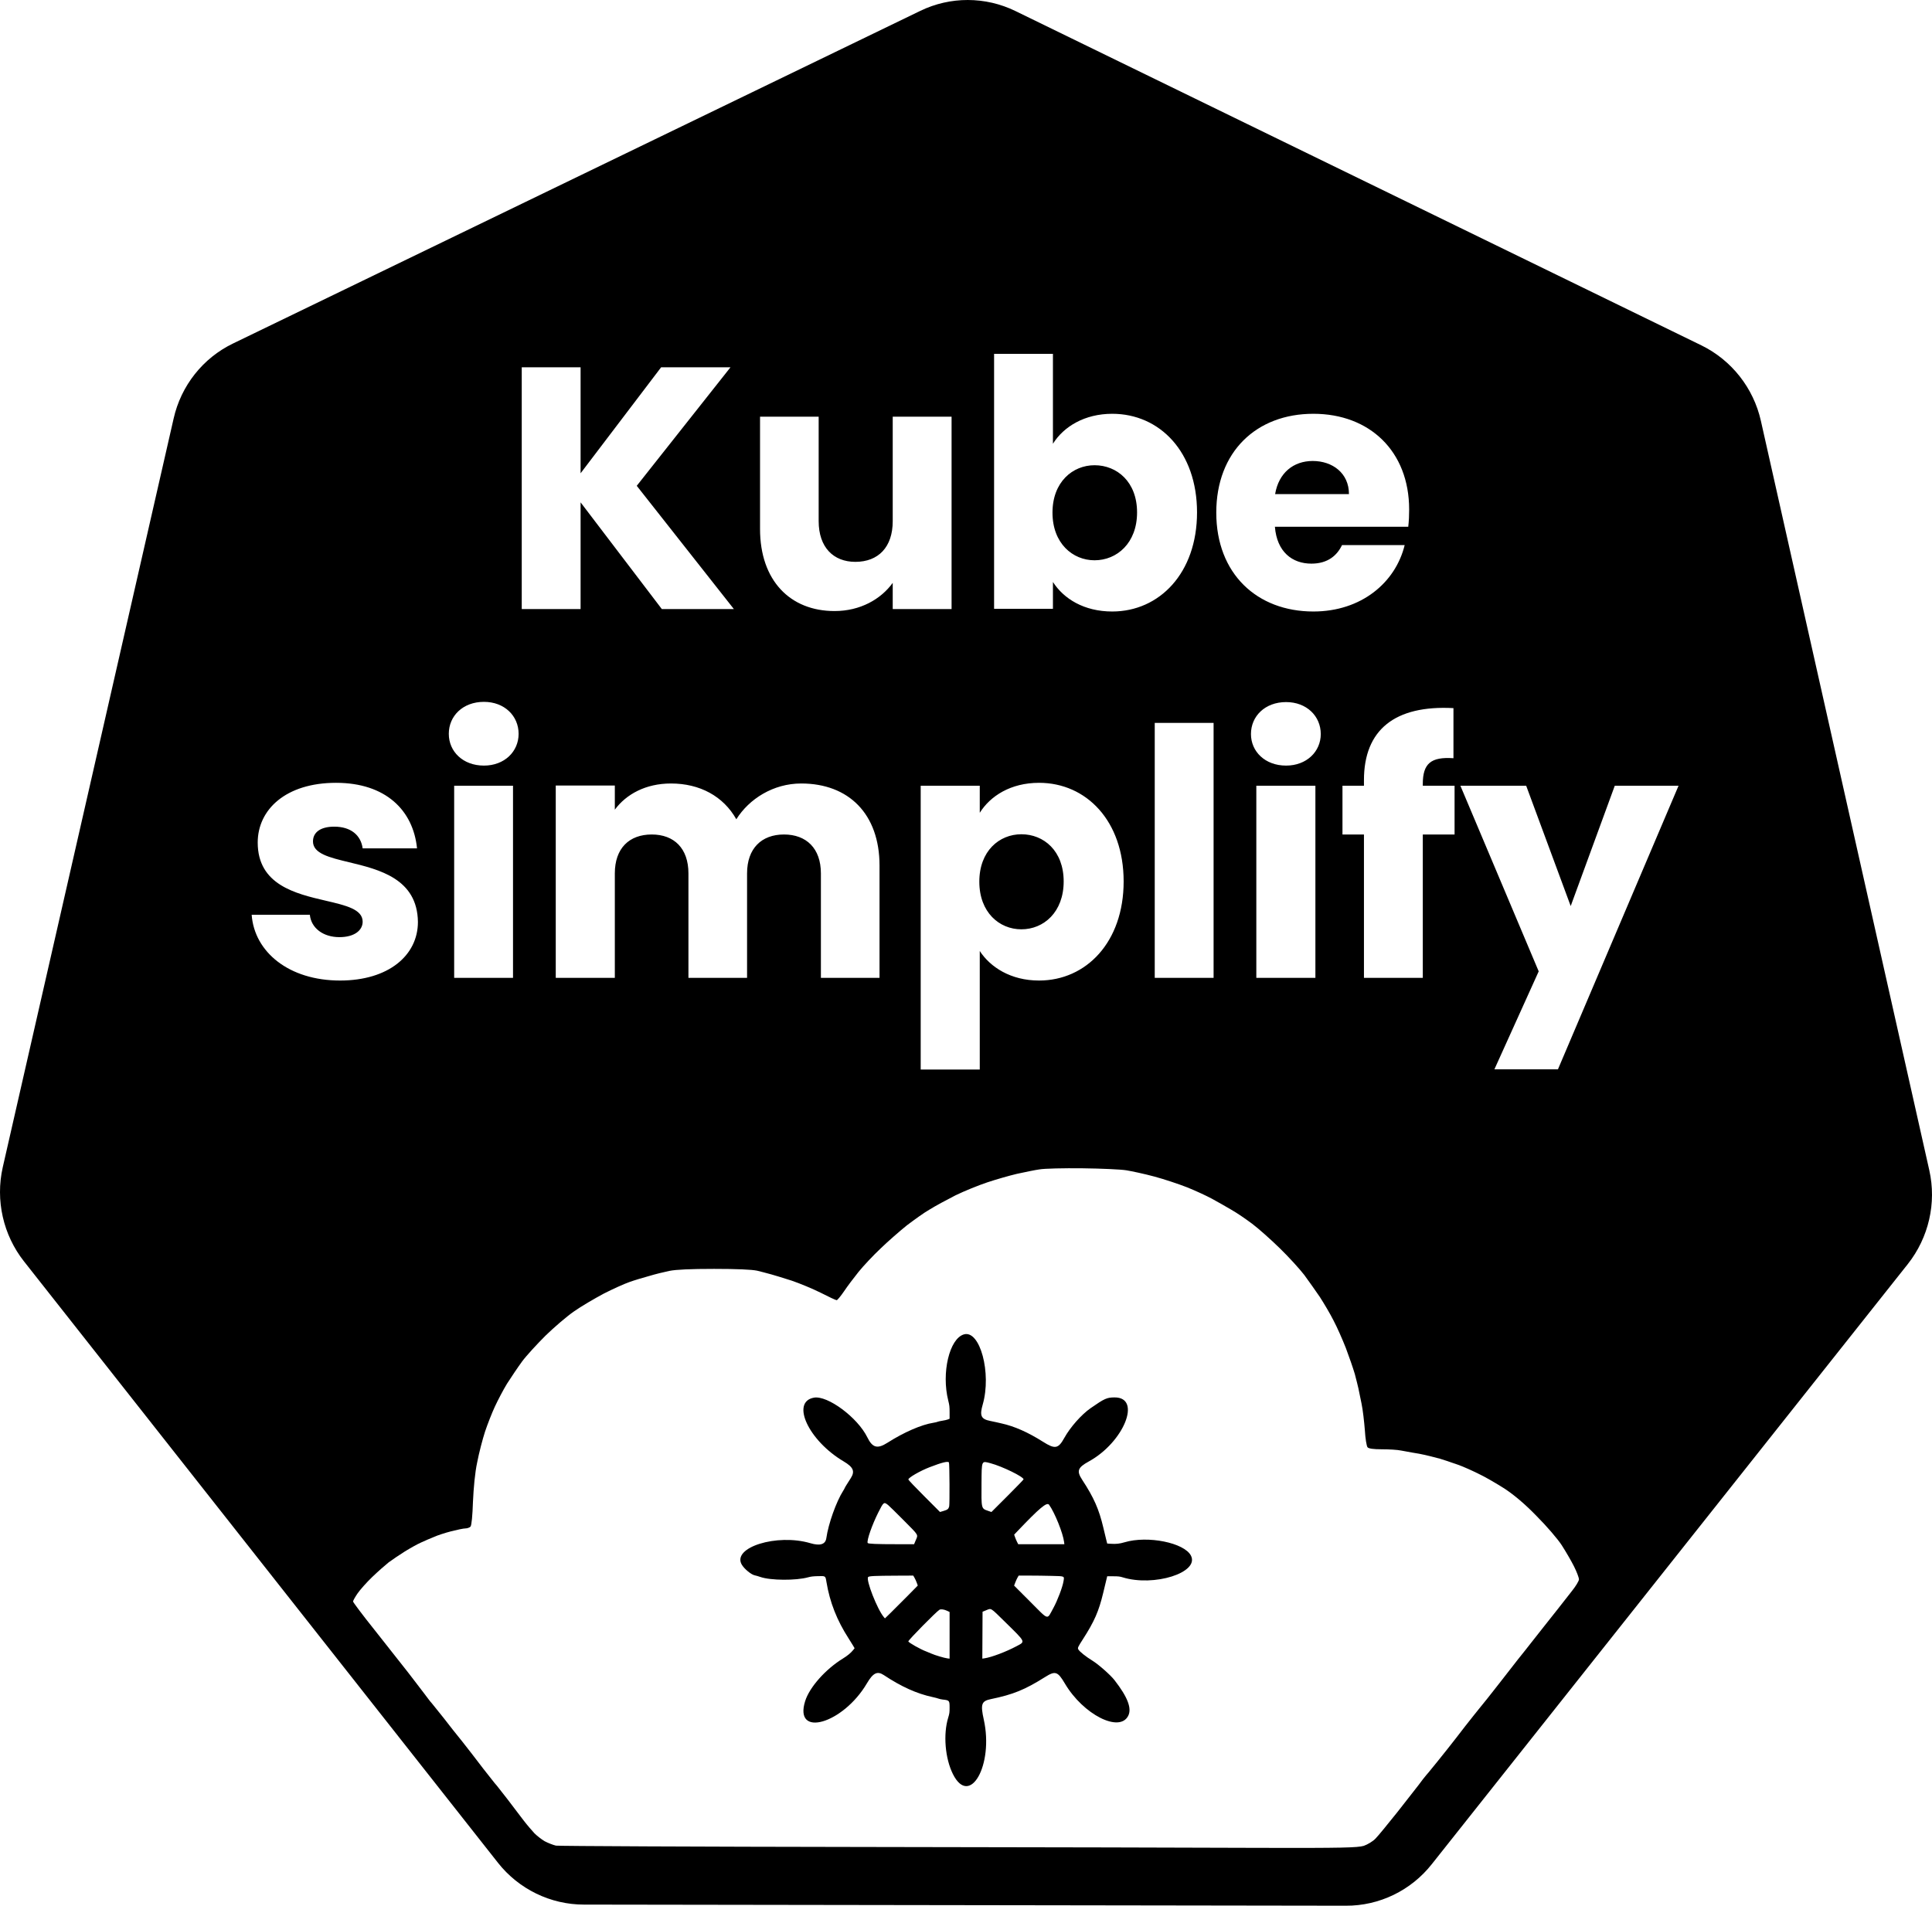 <svg width="4345" height="4287" viewBox="0 0 4345 4287" fill="none" xmlns="http://www.w3.org/2000/svg">
<path fill-rule="evenodd" clip-rule="evenodd" d="M3220.16 4193.41C3173.37 4252.78 3101.94 4287.5 3026.48 4286.99L1313.06 4284.48C1238.11 4284.48 1166.67 4249.76 1119.89 4190.39L53.907 2837.47C7.122 2778.1 -10.485 2700.12 6.116 2626.16L390.453 941.674C407.054 867.713 456.354 805.325 524.267 772.622L2069.66 24.465C2137.07 -8.238 2216.05 -8.238 2283.97 24.968L3826.85 777.15C3894.26 810.357 3943.56 872.745 3960.16 946.705L4338.96 2632.7C4355.56 2706.66 4337.45 2784.14 4290.67 2843.51L3220.16 4193.41ZM2434.62 2628.13C2476.88 2628.63 2521.15 2630.64 2533.22 2632.65C2545.3 2634.67 2573.98 2640.7 2596.11 2646.73C2618.75 2652.77 2651.45 2663.83 2669.56 2670.87C2687.17 2677.91 2712.33 2689.48 2725.41 2696.52C2738.49 2703.56 2758.61 2715.13 2769.68 2721.66C2781.25 2728.2 2801.88 2742.28 2815.97 2752.84C2830.05 2763.4 2857.73 2788.04 2878.35 2808.16C2898.48 2827.77 2923.13 2854.93 2933.19 2868C2942.75 2881.08 2958.85 2903.71 2968.41 2917.79C2977.46 2931.87 2991.55 2955.5 2999.1 2970.59C3007.15 2985.68 3019.22 3013.33 3026.77 3032.44C3033.81 3051.05 3042.87 3077.2 3046.89 3090.78C3050.41 3103.85 3053.94 3118.44 3054.94 3122.96L3055.09 3123.7C3056.22 3129.35 3059.11 3143.72 3061.98 3157.16C3065 3171.24 3068.02 3198.39 3069.53 3217.5C3070.54 3236.11 3073.56 3253.71 3075.57 3255.72C3078.08 3258.74 3088.65 3260.25 3107.77 3260.25C3123.36 3260.25 3142.98 3261.25 3152.04 3263.26C3154.56 3263.7 3157.9 3264.32 3161.71 3265.03C3170.82 3266.71 3182.55 3268.88 3191.78 3270.3C3204.87 3272.82 3225.49 3277.85 3238.07 3281.37C3246.44 3283.81 3257.73 3287.71 3267.38 3291.04L3267.4 3291.05C3271.66 3292.52 3275.59 3293.87 3278.82 3294.95C3288.88 3298.47 3309.51 3307.52 3324.6 3315.06C3339.7 3322.1 3366.36 3337.69 3384.47 3349.26C3405.6 3363.34 3430.26 3383.96 3455.91 3410.61C3478.05 3432.73 3502.7 3461.4 3512.26 3475.98C3521.32 3490.06 3533.89 3511.69 3539.93 3523.76C3545.97 3535.82 3551 3548.9 3551 3552.92C3551 3556.44 3543.45 3569.01 3534.4 3580.08C3532.9 3581.99 3530.89 3584.57 3528.44 3587.7L3528.17 3588.05L3528.15 3588.07C3515.73 3603.96 3492.68 3633.46 3471.01 3660.54C3463.77 3669.72 3456.61 3678.82 3449.93 3687.33L3449.87 3687.4C3432.4 3709.61 3418.16 3727.72 3414.16 3732.45C3408.62 3739.49 3389 3764.63 3369.88 3789.28C3350.77 3813.92 3334.16 3834.53 3333.16 3835.54C3332.59 3836.1 3329.51 3839.97 3325.05 3845.56C3321.54 3849.96 3317.18 3855.43 3312.53 3861.19C3302.78 3873.25 3287.89 3892.6 3277.74 3905.79L3275.3 3908.96C3265.24 3922.04 3256.18 3933.6 3255.18 3934.61C3254.17 3935.61 3244.11 3948.19 3233.04 3962.27C3228.95 3967.25 3224.92 3972.23 3221.28 3976.72L3221.23 3976.79L3221.22 3976.8C3214.61 3984.97 3209.33 3991.5 3207.38 3993.44C3204.36 3996.96 3196.82 4006.52 3190.28 4015.57C3184.8 4022.73 3168.37 4043.66 3151.35 4065.34L3141.47 4077.93C3120.85 4103.58 3099.72 4129.72 3093.68 4135.76C3087.64 4142.3 3075.57 4149.34 3067.02 4152.35C3052.93 4156.38 3019.22 4157.38 2838.61 4156.88C2722.39 4156.38 2319.91 4155.37 1944.59 4154.87C1569.28 4154.37 1256.85 4152.86 1250.31 4151.85C1243.77 4150.34 1232.2 4145.82 1224.66 4141.79C1217.11 4137.27 1207.05 4129.22 1202.02 4124.19C1196.98 4118.66 1185.92 4106.09 1177.87 4095.53C1175.91 4092.96 1173.45 4089.75 1170.67 4086.11C1162.02 4074.79 1150.28 4059.44 1141.14 4047.25C1129.07 4031.66 1118.5 4018.09 1117.49 4017.08C1116.48 4016.4 1110.23 4008.45 1101.5 3997.35C1097.25 3991.94 1092.42 3985.79 1087.31 3979.36C1072.22 3959.25 1050.58 3931.59 1039.51 3917.51C1027.94 3903.43 1009.33 3879.79 997.756 3864.71C985.682 3849.62 973.608 3834.53 971.092 3831.52C968.433 3828.86 962.652 3821.13 957.186 3813.83L957.031 3813.62C956.344 3812.7 955.662 3811.79 954.993 3810.9C951.605 3806.38 944.731 3797.43 936.773 3787.07C930.549 3778.97 923.663 3770.01 917.26 3761.62C902.67 3743.01 868.962 3700.27 842.298 3666.57C815.633 3633.38 794 3604.22 794 3602.71C794 3600.7 798.528 3592.65 804.062 3584.6C809.596 3576.56 824.186 3559.96 837.267 3547.39C849.844 3535.32 866.447 3520.74 873.993 3514.7C881.54 3509.17 897.639 3498.11 909.714 3490.57C921.788 3483.02 938.893 3473.47 946.943 3469.95C955.496 3465.92 968.577 3460.39 976.123 3457.38C983.67 3453.86 1000.77 3448.32 1014.36 3444.8C1027.94 3441.28 1042.53 3438.27 1046.56 3438.27C1051.09 3438.27 1056.12 3436.25 1058.13 3434.24C1060.64 3431.23 1062.66 3409.1 1063.66 3378.42C1065.17 3346.24 1068.19 3312.55 1073.22 3289.41C1077.25 3268.29 1085.3 3237.62 1090.83 3220.52C1096.36 3203.92 1106.43 3178.28 1112.97 3164.2C1119.51 3150.12 1131.58 3126.98 1140.13 3112.9C1149.19 3098.82 1164.28 3076.19 1173.84 3063.12C1183.4 3050.04 1207.55 3023.89 1226.67 3004.78C1246.29 2985.68 1274.97 2961.03 1291.06 2949.97C1306.66 2938.91 1336.85 2921.31 1357.47 2910.24C1378.1 2899.68 1403.76 2888.12 1415.33 2884.09C1426.4 2880.07 1446.52 2874.04 1459.6 2870.52C1472.68 2866.49 1493.31 2861.46 1505.39 2858.95C1520.48 2855.93 1552.68 2854.42 1606.01 2854.42C1657.83 2854.42 1690.53 2855.93 1702.6 2858.45C1711.23 2860.5 1722.55 2863.56 1730.51 2865.71L1730.52 2865.71L1730.68 2865.75C1732.4 2866.22 1733.96 2866.64 1735.3 2867C1742.18 2868.83 1759.91 2874.41 1776.33 2879.58L1781.09 2881.08C1798.7 2887.11 1827.88 2899.18 1845.99 2908.23C1863.6 2917.28 1879.69 2924.83 1881.71 2924.83C1883.22 2924.83 1890.76 2915.77 1898.31 2904.71C1905.35 2894.15 1920.45 2874.04 1931.01 2860.96C1941.58 2847.89 1964.22 2823.75 1980.82 2808.16C1997.42 2792.07 2024.08 2768.93 2039.68 2756.36C2055.78 2744.29 2078.42 2727.7 2091 2720.66C2103.07 2713.11 2129.23 2699.03 2148.85 2688.98C2168.48 2679.42 2200.67 2666.35 2220.29 2659.81C2239.92 2653.27 2269.6 2644.72 2286.7 2640.7C2288.57 2640.3 2290.52 2639.89 2292.53 2639.46L2292.54 2639.46C2308.37 2636.09 2327.7 2631.98 2337.52 2630.64C2348.59 2628.63 2392.36 2627.63 2434.62 2628.13ZM1650.43 1370.07H1488.39L1305.73 1130.07V1370.07H1173.38V826.187H1305.73V1064.67L1486.88 826.187H1642.88L1432.03 1092.84L1650.43 1370.07ZM2007.71 937.378H2140.06V1370.07H2007.71V1311.2C1981.04 1347.93 1934.74 1374.59 1876.87 1374.59C1776.73 1374.59 1709.3 1305.67 1709.3 1189.95V937.378H1841.15V1172.34C1841.15 1231.2 1874.36 1263.91 1923.67 1263.91C1975 1263.91 2007.71 1231.2 2007.71 1172.34V937.378ZM2368.01 796V998.256C2392.17 959.516 2439.47 930.838 2501.36 930.838C2608.05 930.838 2692.08 1016.37 2692.08 1152.72C2692.08 1289.06 2607.54 1375.6 2501.36 1375.6C2437.96 1375.6 2392.17 1346.92 2368.01 1309.19V1369.56H2235.67V796H2368.01ZM2461.61 1260.38C2511.93 1260.38 2557.22 1221.64 2557.22 1152.72C2557.22 1083.79 2511.93 1046.56 2461.61 1046.56C2412.29 1046.56 2367.01 1084.29 2367.01 1153.22C2367.01 1222.15 2412.29 1260.38 2461.61 1260.38ZM3033.76 1111.46C3033.76 1064.17 2996.53 1037 2952.24 1037C2908.97 1037 2875.76 1063.66 2867.7 1111.46H3033.76ZM3018.17 1226.17H3159.07C3138.43 1310.7 3061.44 1375.6 2953.75 1375.6C2826.94 1375.6 2735.36 1290.57 2735.36 1153.22C2735.36 1016.37 2825.43 930.838 2953.75 930.838C3080.06 930.838 3169.13 1014.86 3169.13 1146.17C3169.13 1158.75 3168.63 1171.83 3167.12 1184.92H2867.2C2871.73 1241.77 2906.45 1267.93 2949.22 1267.93C2986.46 1267.93 3007.09 1249.32 3018.17 1226.17ZM784.987 1939.64C852.793 1955.98 938.672 1976.68 939.888 2073.94C939.888 2149.41 873.464 2205.76 764.77 2205.76C649.534 2205.76 572.039 2141.36 566 2057.84H696.836C699.855 2088.02 727.029 2108.15 763.26 2108.15C797.479 2108.15 815.595 2092.55 815.595 2073.43C815.595 2045.52 777.997 2036.76 732.814 2026.24C664.795 2010.4 579.587 1990.55 579.587 1895.33C579.587 1821.37 642.489 1760.99 755.712 1760.99C867.426 1760.99 929.321 1822.88 937.876 1908.41H815.595C811.569 1878.72 788.924 1859.61 751.686 1859.61C720.99 1859.61 703.881 1872.18 703.881 1892.81C703.881 1920.1 740.554 1928.94 784.987 1939.64ZM1153.75 2199.72H1021.41V1767.53H1153.75V2199.72ZM1166.34 1650.81C1166.34 1690.56 1134.63 1722.25 1088.34 1722.25C1041.03 1722.25 1009.33 1690.56 1009.33 1650.81C1009.33 1610.56 1041.03 1578.86 1088.34 1578.86C1134.63 1578.86 1166.34 1610.56 1166.34 1650.81ZM1978.02 2199.72H1846.18V1964.76C1846.18 1908.41 1813.47 1877.22 1763.15 1877.22C1712.83 1877.22 1680.12 1908.41 1680.12 1964.76V2199.72H1548.27V1964.76C1548.27 1908.41 1516.07 1877.22 1465.75 1877.22C1414.92 1877.22 1382.72 1908.41 1382.72 1964.76V2199.72H1249.87V1767.03H1382.72V1821.37C1408.38 1786.65 1452.16 1762.5 1509.02 1762.5C1573.94 1762.5 1626.78 1791.18 1655.96 1843C1684.65 1797.22 1738.99 1762.5 1801.9 1762.5C1908.58 1762.5 1978.02 1830.93 1978.02 1947.15V2199.72ZM2203.46 1767.53V1828.41C2227.11 1790.68 2272.9 1760.99 2336.81 1760.99C2442.99 1760.99 2527.03 1846.52 2527.03 1982.87C2527.03 2119.22 2442.99 2205.76 2336.81 2205.76C2272.9 2205.76 2227.11 2175.57 2203.46 2139.34V2406H2070.61V1767.53H2203.46ZM2297.06 2090.54C2347.38 2090.54 2392.17 2051.8 2392.17 1982.87C2392.17 1913.94 2347.38 1876.71 2297.06 1876.71C2247.24 1876.71 2202.45 1914.45 2202.45 1983.37C2202.45 2052.3 2247.24 2090.54 2297.06 2090.54ZM2729.32 2199.72H2596.97V1626.16H2729.32V2199.72ZM2958.28 2199.72H2825.43V1767.53H2958.28V2199.72ZM2970.36 1651.31C2970.36 1690.56 2938.66 1722.25 2892.36 1722.25C2845.06 1722.25 2813.36 1690.56 2813.36 1651.31C2813.36 1611.06 2845.06 1579.37 2892.36 1579.37C2938.66 1579.37 2970.36 1611.06 2970.36 1651.31ZM3199.83 2199.72H3067.48V1877.22H3019.17V1767.53H3067.48V1754.96C3067.48 1641.75 3136.92 1585.91 3268.77 1592.95V1705.65C3217.94 1702.13 3199.83 1717.73 3199.83 1763.51V1767.53H3271.28V1877.22H3199.83V2199.72ZM3432.31 1767.53L3532.45 2038.22L3631.58 1767.53H3775L3503.77 2405.5H3360.85L3460.49 2185.13L3284.37 1767.53H3432.31Z" fill="black"/>
<path fill-rule="evenodd" clip-rule="evenodd" d="M2167.64 3001.84C2135.08 3011.61 2116.96 3088.47 2132.57 3150.56C2135.25 3161.2 2135.61 3164.37 2135.61 3177.08V3191.52L2131.85 3193.09C2129.79 3193.96 2124.16 3195.26 2119.35 3195.98C2114.54 3196.7 2109.7 3197.77 2108.6 3198.36C2107.5 3198.95 2103.31 3199.95 2099.28 3200.57C2072.31 3204.76 2033.27 3221.73 1995.75 3245.59C1973.18 3259.94 1962.13 3256.93 1950.56 3233.29C1928.75 3188.76 1861.14 3138.54 1830.48 3144.11C1777.97 3153.64 1818.47 3240.79 1897.01 3287.28C1919.08 3300.34 1923.16 3309.67 1913.5 3324.96C1911.15 3328.67 1907.07 3335.1 1904.44 3339.24C1901.81 3343.39 1899.65 3347.13 1899.65 3347.56C1899.65 3347.99 1898.21 3350.58 1896.46 3353.33C1880.79 3377.8 1862.96 3427.79 1858.39 3460.11C1856.39 3474.2 1844.46 3477.99 1822.51 3471.5C1747.27 3449.26 1645.55 3481.06 1668.22 3519.74C1673.99 3529.59 1689.98 3542.63 1697.85 3543.91C1699.86 3544.24 1705.36 3545.85 1710.08 3547.49C1732.94 3555.44 1790.24 3555.82 1817.49 3548.2C1823.64 3546.49 1828.91 3545.87 1839.85 3545.61C1856.91 3545.21 1856.36 3544.82 1858.71 3559C1866.18 3604.25 1882.29 3645.2 1908.68 3686.05C1911.91 3691.04 1916.22 3697.97 1918.26 3701.46L1921.96 3707.78L1918.84 3711.73C1913.74 3718.17 1905.97 3724.61 1895.7 3730.93C1856.49 3755.02 1820.48 3795.64 1810.76 3826.73C1784.66 3910.18 1896.03 3878.06 1949.73 3786.64C1963.49 3763.22 1973.08 3758.52 1987.54 3768.11C2027.11 3794.36 2061.98 3810.07 2097.56 3817.68C2102.98 3818.84 2108.88 3820.39 2110.67 3821.14C2112.46 3821.88 2116.65 3822.81 2119.98 3823.19C2135.33 3824.94 2135.61 3825.27 2135.61 3841.66C2135.61 3852.22 2135.23 3854.93 2132.55 3863.66C2120.92 3901.43 2125.46 3955.81 2143.19 3991.1C2180.94 4066.23 2235.06 3970.61 2212.54 3868.57C2204.82 3833.58 2207.2 3826.62 2228.38 3822.25C2278.46 3811.93 2304.97 3801.14 2350.06 3772.75C2373.43 3758.03 2378.64 3759.73 2395.05 3787.46C2436.17 3856.95 2517.62 3898.42 2537.27 3859.87C2545.82 3843.09 2536.02 3817.56 2506.4 3779.49C2497.5 3768.05 2470.65 3744.32 2457.28 3736.08C2441.89 3726.6 2427.69 3715.26 2425.08 3710.37C2423.26 3706.98 2424.12 3705.08 2435.31 3687.69C2461.05 3647.69 2471.08 3624.86 2480.97 3583.7C2483.04 3575.1 2485.93 3563.07 2487.4 3556.97L2490.07 3545.88L2503.68 3545.91C2514.8 3545.94 2518.58 3546.35 2524.39 3548.17C2594.98 3570.19 2697.92 3537.65 2678.38 3499.49C2663.5 3470.44 2581.08 3453.86 2529.07 3469.45C2518.4 3472.65 2509.93 3473.59 2498.63 3472.84L2490.05 3472.27L2487.9 3463.69C2486.71 3458.98 2483.82 3446.95 2481.47 3436.97C2471.62 3395.13 2460.08 3368.92 2433.95 3329.09C2420.82 3309.07 2423.54 3301.45 2448.71 3287.62C2527.73 3244.18 2568.32 3143.35 2506.69 3143.56C2489.32 3143.62 2484.17 3145.93 2452.74 3167.75C2432.14 3182.06 2406.82 3210.72 2393.52 3234.78C2380.08 3259.12 2372.76 3260.46 2345.89 3243.46C2311.86 3221.94 2281.38 3208.44 2252.37 3202.06C2248.33 3201.17 2243.2 3199.99 2240.99 3199.45C2238.77 3198.9 2232.49 3197.57 2227.04 3196.48C2206.28 3192.35 2202.83 3184.85 2210.08 3159.66C2230.4 3089.12 2203.99 2990.92 2167.64 3001.84ZM2134.17 3289.99C2135.52 3293 2135.97 3383.98 2134.66 3388.85C2133.11 3394.62 2130.96 3396.32 2121.84 3399.01L2114.04 3401.3L2078.44 3365.66C2057.74 3344.94 2042.84 3329.25 2042.84 3328.19C2042.84 3324.06 2069.09 3308.9 2090.76 3300.52C2118.6 3289.73 2132.54 3286.36 2134.17 3289.99ZM2227.93 3291.69C2254.12 3298.71 2301.99 3322.11 2301.99 3327.89C2301.99 3328.55 2285.73 3345.34 2265.85 3365.22L2229.71 3401.35L2221.73 3398.59C2206.78 3393.42 2206.94 3394.09 2207.39 3336.94C2207.8 3284.14 2206.93 3286.06 2227.93 3291.69ZM1997.46 3385.77C1999.96 3387.74 2015.75 3403.25 2032.56 3420.22C2067.51 3455.53 2065.1 3451.35 2059.01 3465.98L2055.76 3473.78L2018.29 3473.77C1970.34 3473.77 1952.11 3473 1951.32 3470.94C1949.06 3465.05 1961.31 3429.99 1975.38 3402.09C1987.26 3378.53 1987.8 3378.13 1997.46 3385.77ZM2359.32 3384.99C2371.96 3402.44 2390.7 3448.99 2393.13 3468.99L2393.72 3473.78H2341.82H2289.93L2287.26 3468.51C2285.79 3465.61 2283.73 3460.77 2282.69 3457.74L2280.81 3452.25L2288.56 3444.11C2338 3392.16 2354.51 3378.36 2359.32 3384.99ZM2056.58 3549.04C2058.09 3551.61 2060.39 3556.65 2061.69 3560.24L2064.06 3566.78L2040.09 3591.12C2026.9 3604.51 2010.28 3621.13 2003.16 3628.05L1990.21 3640.64L1987.82 3637.87C1973.13 3620.79 1946.72 3553.34 1952.47 3547.58C1954.69 3545.36 1966.9 3544.78 2016.33 3544.55L2053.85 3544.37L2056.58 3549.04ZM2364.9 3545.04C2395.44 3545.82 2393.73 3545.04 2391.74 3557.34C2389.65 3570.33 2378.13 3600.68 2369.04 3617.18C2353.89 3644.65 2360.07 3646.33 2316.8 3603.04L2280.69 3566.92L2283.32 3559.94C2284.77 3556.1 2287.08 3551.03 2288.47 3548.66L2290.99 3544.37H2314.98C2328.18 3544.37 2350.64 3544.67 2364.9 3545.04ZM2260.21 3648.49C2307.9 3695.36 2306.51 3692.39 2285.86 3703.38C2262.35 3715.89 2229.68 3728.21 2214 3730.47L2209.2 3731.16L2209.47 3678.41L2209.73 3625.66L2217.79 3622.37C2229.81 3617.48 2226.73 3615.58 2260.21 3648.49ZM2129.81 3623.48L2135.61 3626.2V3678.7V3731.21L2130.78 3730.63C2124.09 3729.84 2102.09 3723.29 2094.77 3719.91C2091.44 3718.37 2086.45 3716.3 2083.68 3715.3C2070.79 3710.66 2042.84 3694.93 2042.84 3692.32C2042.84 3689.33 2105.53 3625.65 2112.82 3621.24C2115.89 3619.38 2123.09 3620.33 2129.81 3623.48Z" fill="black"/>
</svg>
